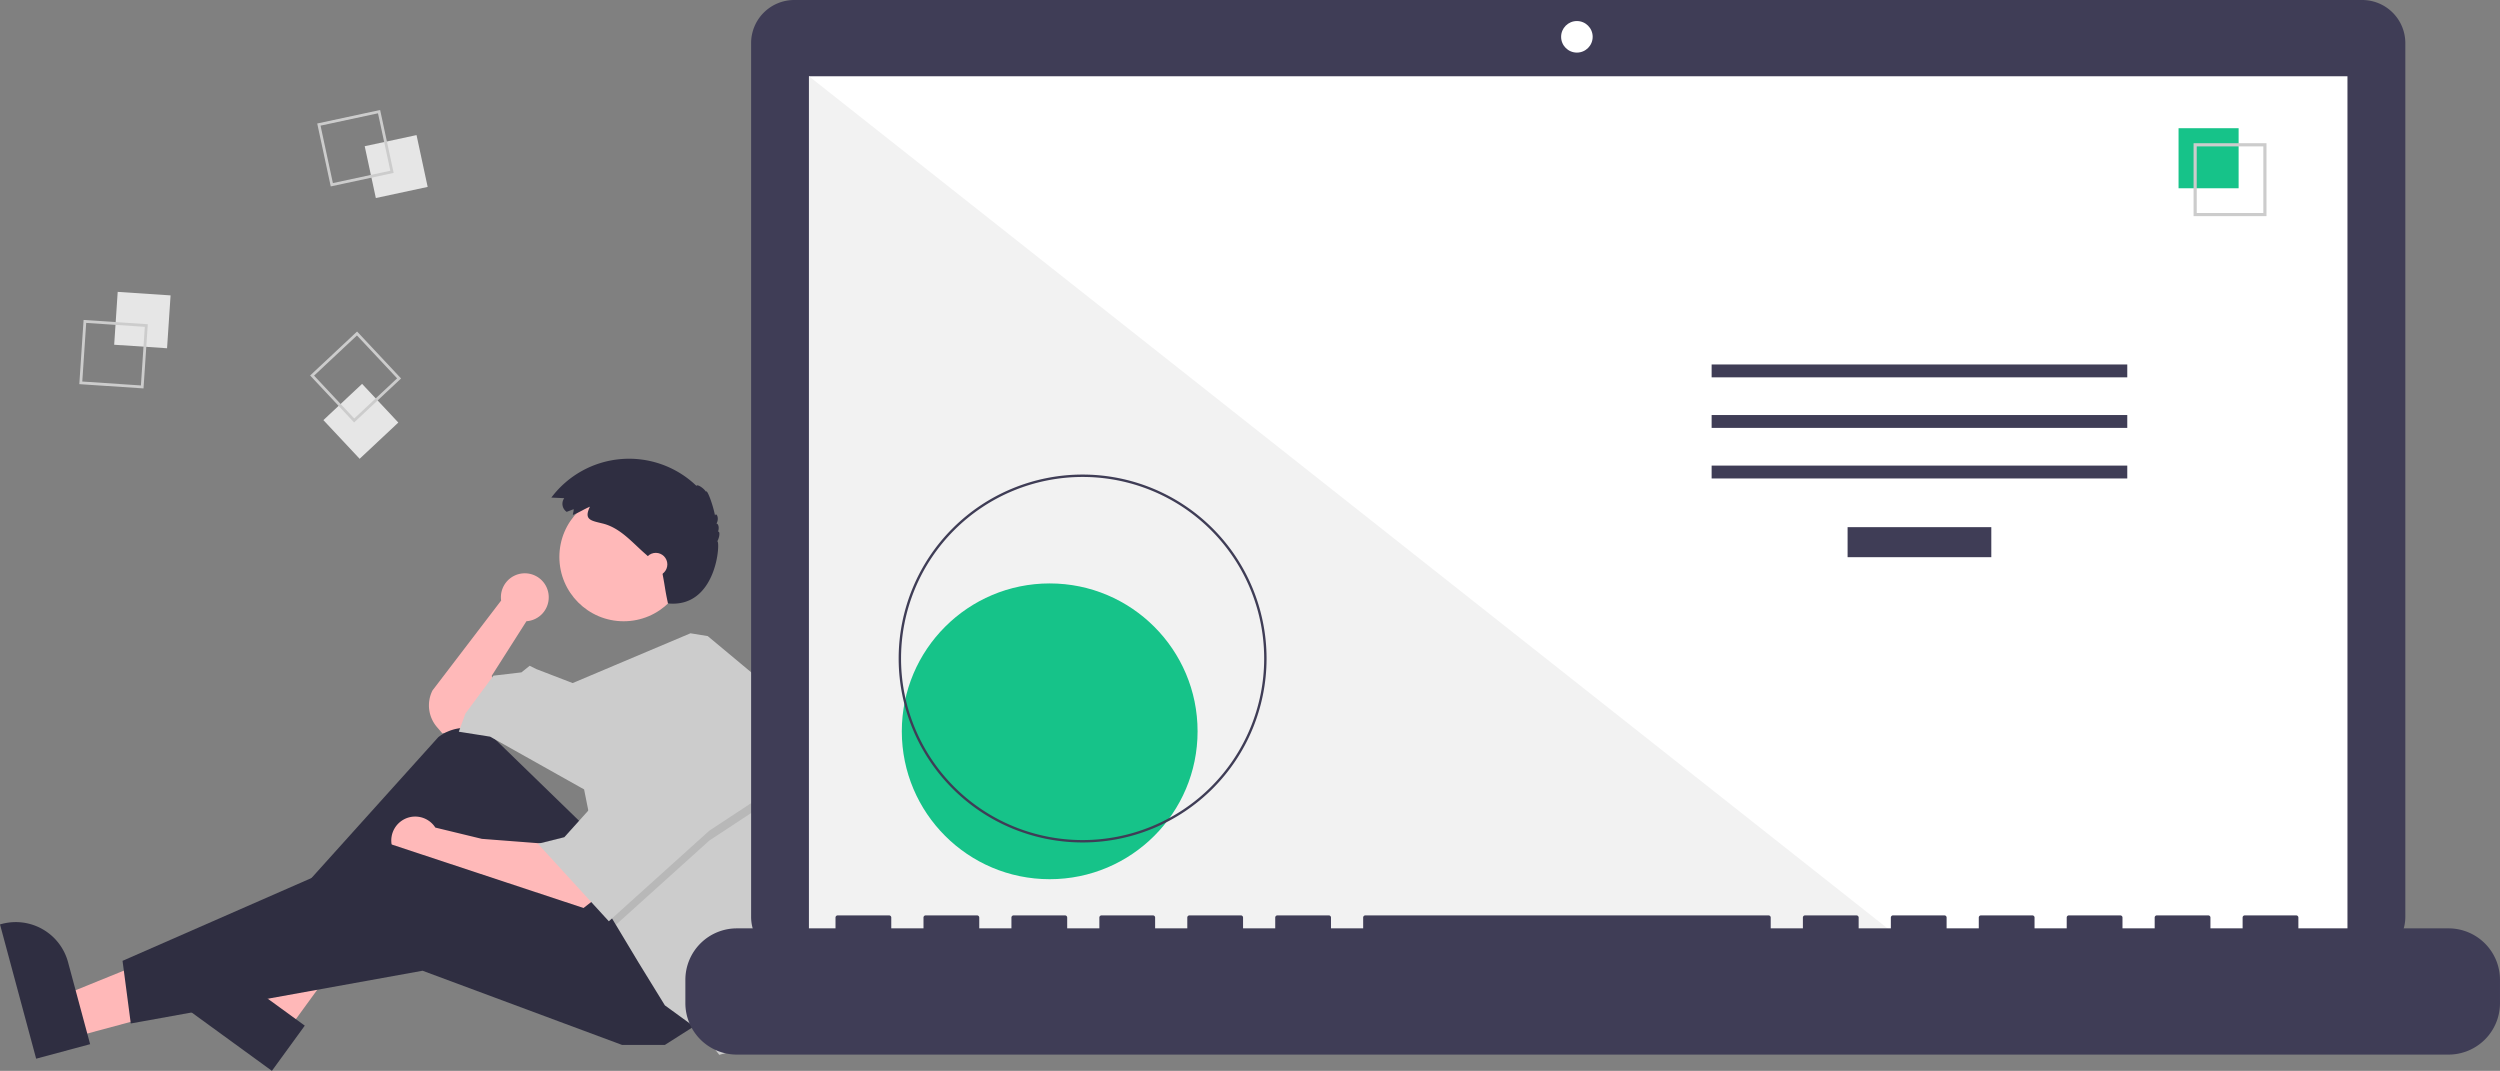 <svg id="projects" xmlns="http://www.w3.org/2000/svg" width="869.454" height="372.418" viewBox="0 0 869.454 372.418">
  <rect x="0" y="0" width="869.454" height="372.418" fill="#808080" stroke="none"/>
  <path id="Path_176" data-name="Path 176" d="M306.838,473.829a8.316,8.316,0,1,0-16.551,1.093L266.4,506.21a11.584,11.584,0,0,0,1.566,12.719l1.874,2.186,8.6-1.72,9.746-8.6-1.147-9.746,12.039-18.919-.016-.014A8.309,8.309,0,0,0,306.838,473.829Z" transform="translate(-115.999 -266.066)" fill="#ffb9b9"/>
  <path id="Path_177" data-name="Path 177" d="M29.368,416.684l-3.9-14.485L79.48,380.265l5.756,21.377Z" transform="translate(-3.748 -55.961)" fill="#ffb8b8"/>
  <path id="Path_178" data-name="Path 178" d="M102.832,655.192l-12.574-46.7.591-.159a18.827,18.827,0,0,1,23.073,13.283h0l7.68,28.525Z" transform="translate(-90.258 -286.996)" fill="#2f2e41"/>
  <path id="Path_179" data-name="Path 179" d="M115.185,409.933l-12.131-8.822,28.255-50.99,17.9,13.02Z" transform="translate(-15.166 -51.525)" fill="#ffb8b8"/>
  <path id="Path_180" data-name="Path 180" d="M194.387,662.009l-39.116-28.447.36-.495a18.827,18.827,0,0,1,26.3-4.154h0l23.891,17.375Z" transform="translate(-99.825 -289.591)" fill="#2f2e41"/>
  <path id="Path_181" data-name="Path 181" d="M309.753,562.495l-30.527-29.655a15.416,15.416,0,0,0-20.185-1.128L201.4,595.745l5.16,8.026L261.6,566.507l37.264,48.73,35.544-17.772Z" transform="translate(-106.614 -275.341)" fill="#2f2e41"/>
  <path id="Path_182" data-name="Path 182" d="M303.693,574.123l-22.359-1.72-16.192-3.925a8.317,8.317,0,1,0-1.578,10.793l0,.012,9.746,4.013,41.85,14.332,5.16-4.013Z" transform="translate(-113.74 -280.663)" fill="#ffb9b9"/>
  <path id="Path_183" data-name="Path 183" d="M251.2,406.015l-12.613,8.026H223.679l-69.368-25.8L52.837,406.588,49.971,384.8l92.874-40.7,81.408,26.945Z" transform="translate(-7.354 -50.639)" fill="#2f2e41"/>
  <circle id="Ellipse_22" data-name="Ellipse 22" cx="22.358" cy="22.358" r="22.358" transform="translate(194.54 171.348)" fill="#ffb9b9"/>
  <path id="Path_184" data-name="Path 184" d="M392.542,552.638a128.461,128.461,0,0,1-6.3,39.733l-1.675,5.151-8.026,36.691-8.6,2.293-6.306-8.026-12.612-9.173L339.851,604.4,331.985,591.3l-2.454-4.093-8.6-43L288.254,525.86l-10.893-1.72,2.293-6.306,9.746-13.186,9.746-1.147,2.866-2.293,2.293,1.147,12.641,4.87,40.985-17.316,6,.98,20.639,17.2A128.351,128.351,0,0,1,392.542,552.638Z" transform="translate(-117.793 -269.664)" fill="#ccc"/>
  <path id="Path_185" data-name="Path 185" d="M303.844,321.2l-21.785,14.332-32.517,29.318-2.454-4.093-6.88-34.4h1.72L259.7,293.683Z" transform="translate(-35.35 -43.219)" opacity="0.1"/>
  <path id="Path_186" data-name="Path 186" d="M256.635,289.649l-17.772,32.677-10.319,11.466-9.172,2.293,24.651,26.945L278.993,331.5l21.785-14.333Z" transform="translate(-32.283 -42.626)" fill="#ccc"/>
  <path id="Path_187" data-name="Path 187" d="M322.853,436.273l-2.423.932a3.382,3.382,0,0,1-.9-4.7l.04-.057-4.477-.209a33.8,33.8,0,0,1,50.465-4.068c.2-.7,2.426.664,3.333,2.049.3-1.142,2.388,4.38,3.125,8.283.341-1.3,1.653.8.5,2.812.728-.106,1.057,1.756.493,2.794.8-.374.662,1.849-.2,3.335,1.137-.1-.1,23.309-17.154,21.6-1.187-5.456-.853-5.117-2.251-12.133-.651-.691-1.364-1.32-2.075-1.948l-3.849-3.4c-4.475-3.95-8.546-8.825-14.508-10.3-4.1-1.015-6.687-1.244-4.455-5.86-2.017.842-3.9,2.094-5.936,2.876C322.608,437.64,322.893,436.917,322.853,436.273Z" transform="translate(-123.345 -259.19)" fill="#2f2e41"/>
  <circle id="Ellipse_23" data-name="Ellipse 23" cx="4.013" cy="4.013" r="4.013" transform="translate(224.065 192.273)" fill="#ffb9b9"/>
  <rect id="Rectangle_97" data-name="Rectangle 97" width="18.43" height="18.43" transform="translate(39.71 119.896) rotate(-86.19)" fill="#e6e6e6"/>
  <path id="Path_188" data-name="Path 188" d="M124.087,362.131l22.33,1.487-1.487,22.33-22.33-1.487Zm21.294,2.393-20.388-1.358-1.358,20.388,20.388,1.358Z" transform="translate(-95.018 -250.86)" fill="#ccc"/>
  <rect id="Rectangle_98" data-name="Rectangle 98" width="18.43" height="18.43" transform="matrix(0.978, -0.21, 0.21, 0.978, 126.838, 50.849)" fill="#e6e6e6"/>
  <path id="Path_189" data-name="Path 189" d="M241.5,276.51l4.7,21.88-21.88,4.7-4.7-21.88Zm3.546,21.133-4.292-19.977-19.977,4.292,4.292,19.977Z" transform="translate(-109.296 -238.26)" fill="#ccc"/>
  <rect id="Rectangle_99" data-name="Rectangle 99" width="18.43" height="18.43" transform="matrix(0.73, -0.684, 0.684, 0.73, 112.471, 146.108)" fill="#e6e6e6"/>
  <path id="Path_190" data-name="Path 190" d="M248.357,383.178l-16.334,15.3-15.3-16.333,16.333-15.3ZM232.068,397.1l14.913-13.968-13.968-14.913L218.1,382.189Z" transform="translate(-108.869 -251.554)" fill="#ccc"/>
  <path id="Path_191" data-name="Path 191" d="M956.856,231.659H411.562a15.009,15.009,0,0,0-15.009,15.009V550.493A15.009,15.009,0,0,0,411.562,565.5H956.856a15.009,15.009,0,0,0,15.009-15.009V246.668a15.009,15.009,0,0,0-15.009-15.009Z" transform="translate(-135.333 -231.659)" fill="#3f3d56"/>
  <rect id="Rectangle_100" data-name="Rectangle 100" width="535.062" height="301.83" transform="translate(281.342 26.524)" fill="#fff"/>
  <circle id="Ellipse_24" data-name="Ellipse 24" cx="5.488" cy="5.488" r="5.488" transform="translate(542.928 7.317)" fill="#fff"/>
  <path id="Path_192" data-name="Path 192" d="M711.934,332.932H329.89V31.1Z" transform="translate(-48.548 -4.577)" fill="#f2f2f2"/>
  <circle id="Ellipse_25" data-name="Ellipse 25" cx="51.432" cy="51.432" r="51.432" transform="translate(313.632 202.905)" fill="#16c389"/>
  <path id="Path_193" data-name="Path 193" d="M520.7,553.131a63.976,63.976,0,1,1,63.976-63.976A63.976,63.976,0,0,1,520.7,553.131Zm0-127.116a63.14,63.14,0,1,0,63.14,63.14,63.14,63.14,0,0,0-63.14-63.14Z" transform="translate(-144.188 -260.138)" fill="#3f3d56"/>
  <rect id="Rectangle_101" data-name="Rectangle 101" width="49.981" height="10.444" transform="translate(642.559 183.334)" fill="#3f3d56"/>
  <rect id="Rectangle_102" data-name="Rectangle 102" width="144.553" height="4.476" transform="translate(595.273 126.755)" fill="#3f3d56"/>
  <rect id="Rectangle_103" data-name="Rectangle 103" width="144.553" height="4.476" transform="translate(595.273 144.339)" fill="#3f3d56"/>
  <rect id="Rectangle_104" data-name="Rectangle 104" width="144.553" height="4.476" transform="translate(595.273 161.925)" fill="#3f3d56"/>
  <rect id="Rectangle_105" data-name="Rectangle 105" width="20.888" height="20.887" transform="translate(757.661 44.588)" fill="#16c389"/>
  <path id="Path_194" data-name="Path 194" d="M1010.143,315.427H984.78V290.064h25.363Zm-24.261-1.1h23.158V291.167H985.884Z" transform="translate(-221.898 -240.254)" fill="#ccc"/>
  <path id="Path_195" data-name="Path 195" d="M982.938,609.461H930.72V605.7a.746.746,0,0,0-.746-.746h-17.9a.746.746,0,0,0-.746.746v3.762h-11.19V605.7a.746.746,0,0,0-.746-.746h-17.9a.746.746,0,0,0-.746.746h0v3.762H869.549V605.7a.746.746,0,0,0-.746-.746H850.9a.746.746,0,0,0-.746.746h0v3.762h-11.19V605.7a.746.746,0,0,0-.746-.746h-17.9a.746.746,0,0,0-.746.746v3.762h-11.19V605.7a.746.746,0,0,0-.746-.746h-17.9a.746.746,0,0,0-.746.746h0v3.762H777.794V605.7a.746.746,0,0,0-.746-.746h-17.9a.746.746,0,0,0-.746.746h0v3.762H747.208V605.7a.746.746,0,0,0-.746-.746H606.217a.746.746,0,0,0-.746.746h0v3.762h-11.19V605.7a.746.746,0,0,0-.746-.746h-17.9a.746.746,0,0,0-.746.746h0v3.762H563.7V605.7a.746.746,0,0,0-.746-.746h-17.9a.746.746,0,0,0-.746.746h0v3.762h-11.19V605.7a.746.746,0,0,0-.746-.746h-17.9a.746.746,0,0,0-.746.746h0v3.762h-11.19V605.7a.746.746,0,0,0-.746-.746h-17.9a.746.746,0,0,0-.746.746h0v3.762h-11.19V605.7a.746.746,0,0,0-.746-.746h-17.9a.746.746,0,0,0-.746.746v3.762H441.356V605.7a.746.746,0,0,0-.746-.746h-17.9a.746.746,0,0,0-.746.746h0v3.762H387.646a17.9,17.9,0,0,0-17.9,17.9v8.1a17.9,17.9,0,0,0,17.9,17.9H982.938a17.9,17.9,0,0,0,17.9-17.9v-8.1a17.9,17.9,0,0,0-17.9-17.9Z" transform="translate(-131.388 -286.594)" fill="#3f3d56"/>
</svg>

